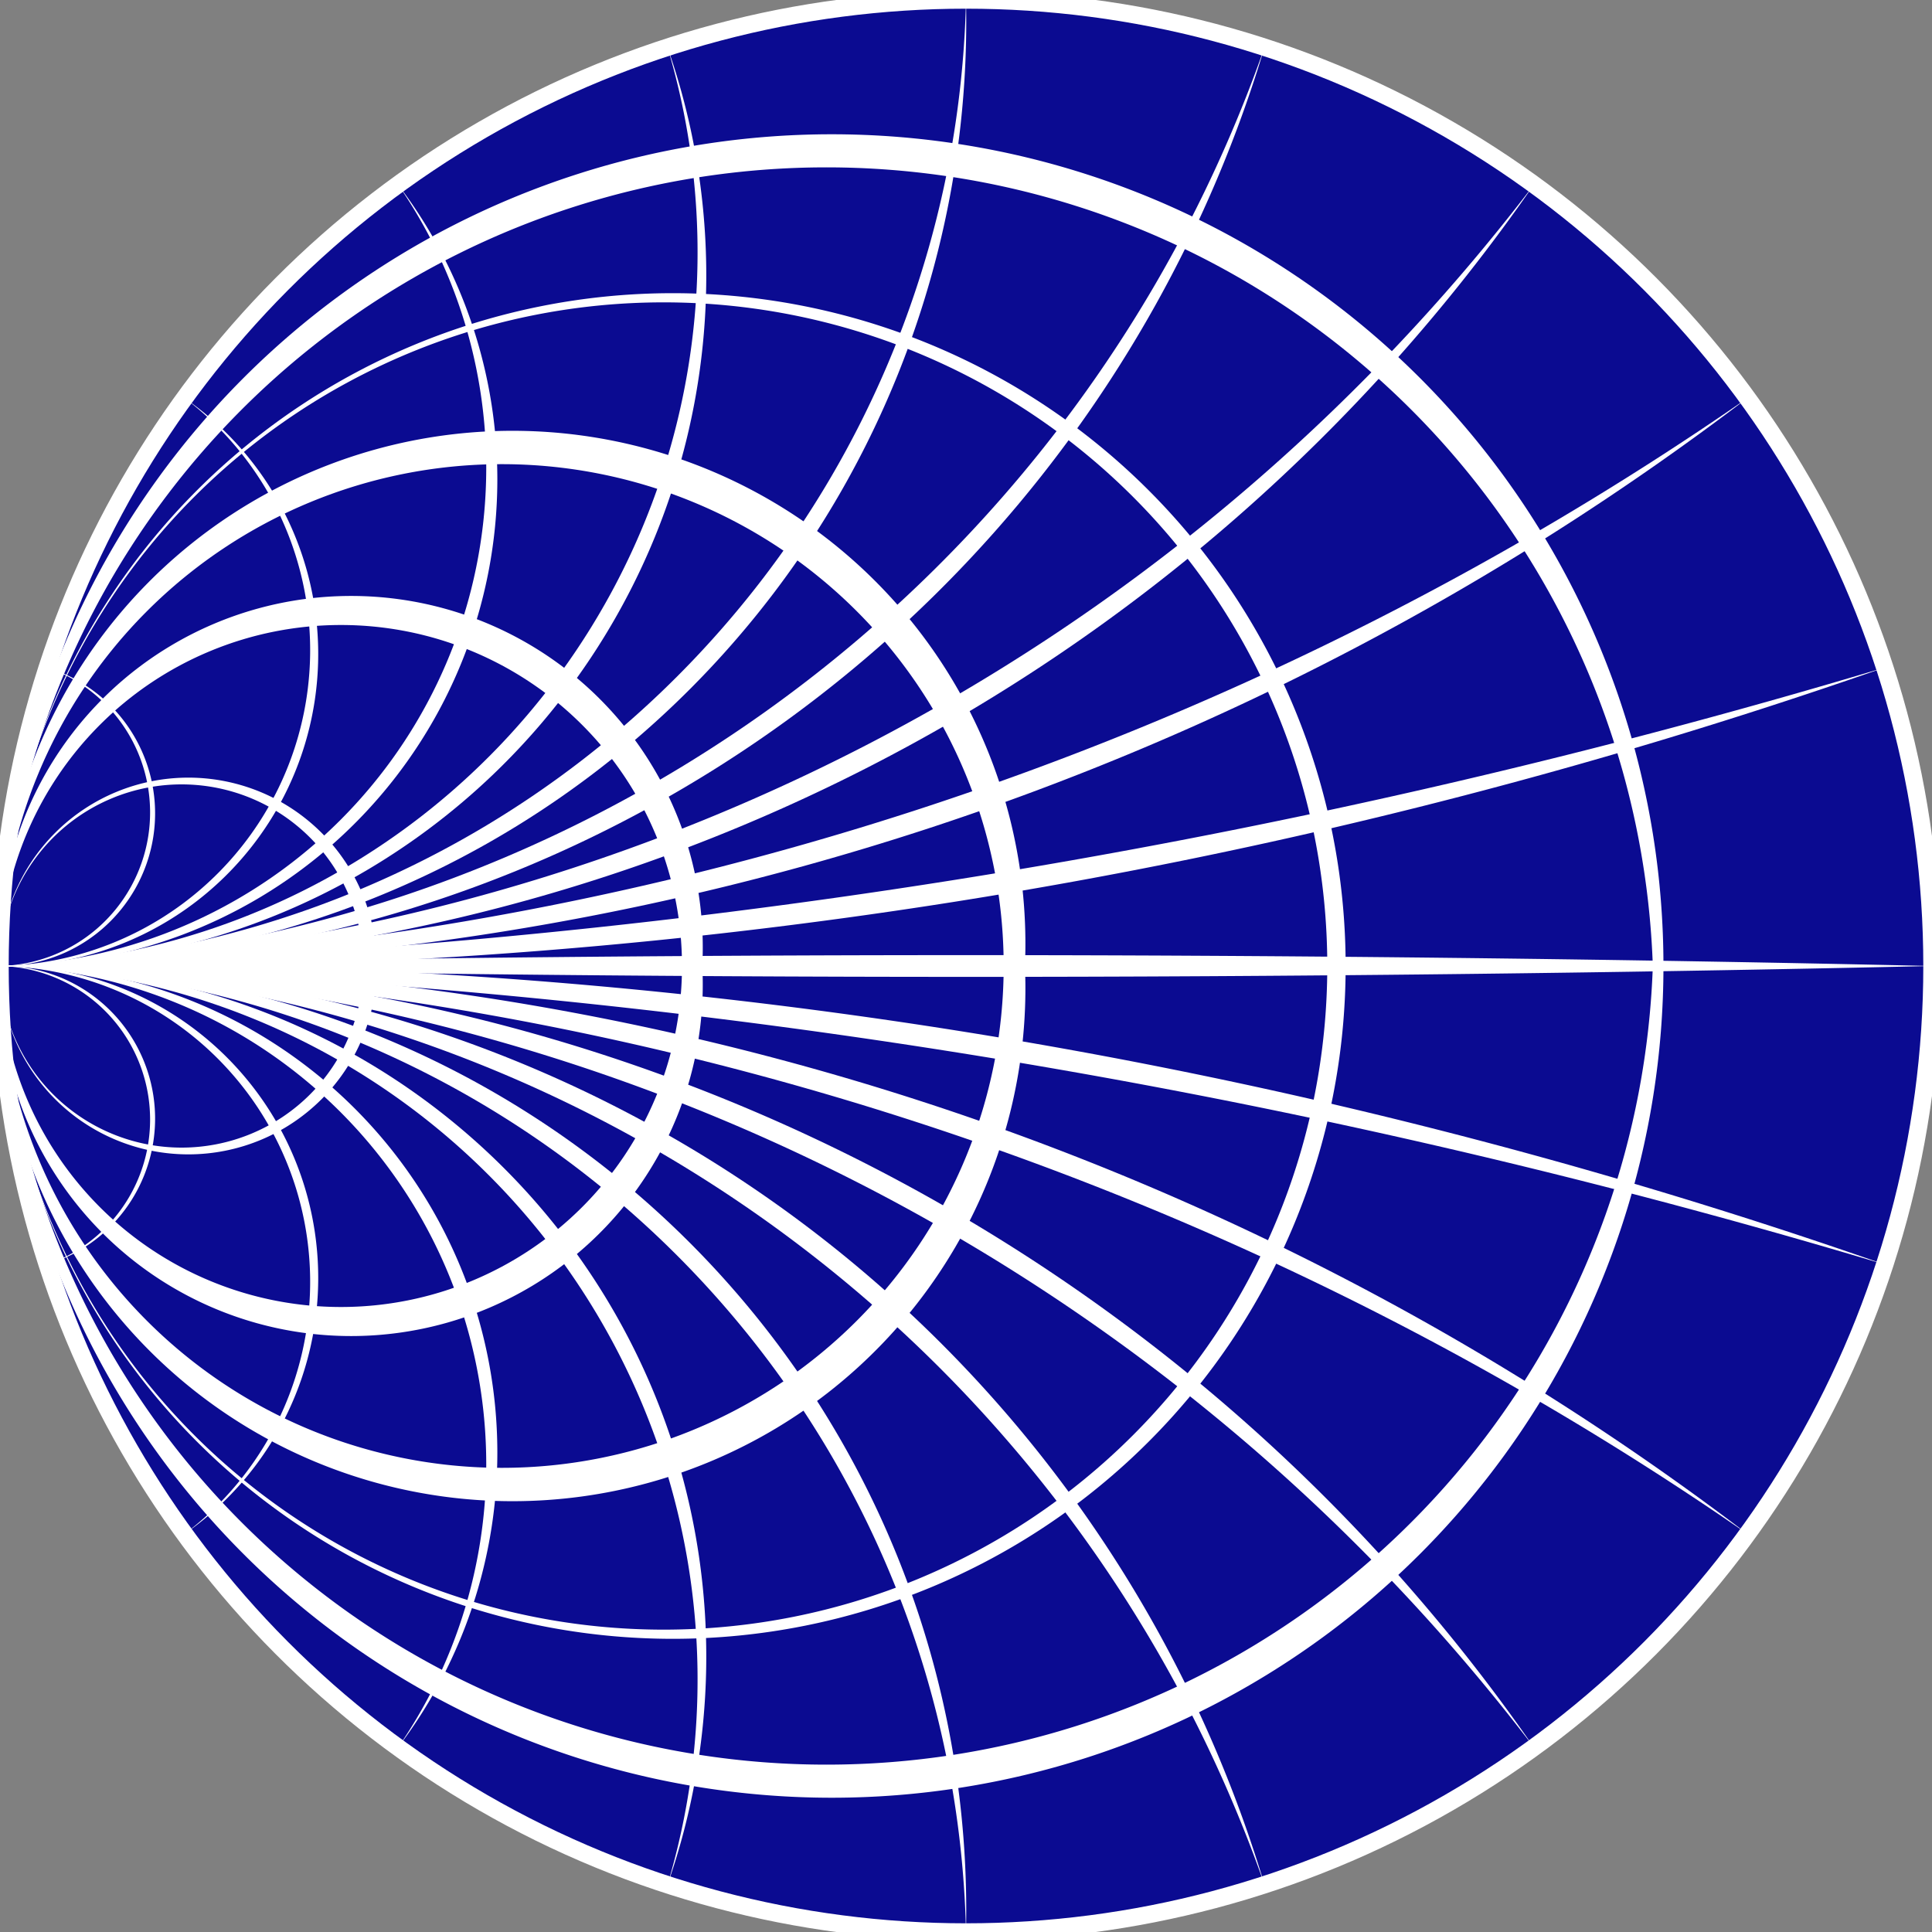 <?xml version="1.0" encoding="UTF-8"?>
<svg xmlns="http://www.w3.org/2000/svg" xmlns:xlink="http://www.w3.org/1999/xlink"
     width="277" height="277.0" viewBox="-1.0 -1.0 2.0 2.0" fill="red">
<rect x="-1.0" y="-1.0" width="2.0" height="2.0" fill="#808080" stroke="none"/>
<defs>
</defs>
<circle cx="0" cy="0" r="1" stroke="none" fill="#0b0b91" />
<path d="M-0.951,0.309 A0.159,0.159,0,0,0,-1.0,1.6653345369377348e-16 A0.158,0.158,0,0,1,-0.951,0.309 Z" fill="#ffffff" />
<path d="M-0.809,0.588 A0.327,0.327,0,0,0,-1,1.1102230246251565e-16 A0.323,0.323,0,0,1,-0.809,0.588 Z" fill="#ffffff" />
<path d="M-0.588,0.809 A0.516,0.516,0,0,0,-1.0,1.1102230246251565e-16 A0.504,0.504,0,0,1,-0.588,0.809 Z" fill="#ffffff" />
<path d="M-0.309,0.951 A0.739,0.739,0,0,0,-1.0,-3.3306690738754696e-16 A0.715,0.715,0,0,1,-0.309,0.951 Z" fill="#ffffff" />
<path d="M-8.881784197001252e-16,1 A1.023,1.023,0,0,0,-1,4.440892098500626e-16 A0.978,0.978,0,0,1,-8.881784197001252e-16,1.0 Z" fill="#ffffff" />
<path d="M0.309,0.951 A1.421,1.421,0,0,0,-1,-0.0 A1.335,1.335,0,0,1,0.309,0.951 Z" fill="#ffffff" />
<path d="M0.588,0.809 A2.054,2.054,0,0,0,-1,-0.0 A1.88,1.88,0,0,1,0.588,0.809 Z" fill="#ffffff" />
<path d="M0.809,0.588 A3.308,3.308,0,0,0,-1,4.440892098500626e-16 A2.879,2.879,0,0,1,0.809,0.588 Z" fill="#ffffff" />
<path d="M0.951,0.309 A7.361,7.361,0,0,0,-1,-1.7763568394002505e-15 A5.53,5.53,0,0,1,0.951,0.309 Z" fill="#ffffff" />
<path d="M-1,-0.0 A44.452,44.452,0,0,1,1,-0.0 A44.452,44.452,0,0,1,-1,-7.105427357601002e-15 Z" fill="#ffffff" />
<path d="M0.951,-0.309 A5.53,5.53,0,0,1,-1.0,8.881784197001252e-16 A7.361,7.361,0,0,0,0.951,-0.309 Z" fill="#ffffff" />
<path d="M0.809,-0.588 A2.879,2.879,0,0,1,-1,-0.0 A3.308,3.308,0,0,0,0.809,-0.588 Z" fill="#ffffff" />
<path d="M0.588,-0.809 A1.88,1.88,0,0,1,-1,-4.440892098500626e-16 A2.054,2.054,0,0,0,0.588,-0.809 Z" fill="#ffffff" />
<path d="M0.309,-0.951 A1.335,1.335,0,0,1,-1,-4.440892098500626e-16 A1.421,1.421,0,0,0,0.309,-0.951 Z" fill="#ffffff" />
<path d="M0.0,-1.0 A0.978,0.978,0,0,1,-1,-1.1102230246251565e-16 A1.023,1.023,0,0,0,-2.220446049250313e-16,-1 Z" fill="#ffffff" />
<path d="M-0.309,-0.951 A0.715,0.715,0,0,1,-1,-2.220446049250313e-16 A0.739,0.739,0,0,0,-0.309,-0.951 Z" fill="#ffffff" />
<path d="M-0.588,-0.809 A0.504,0.504,0,0,1,-1.0,-1.1102230246251565e-16 A0.516,0.516,0,0,0,-0.588,-0.809 Z" fill="#ffffff" />
<path d="M-0.809,-0.588 A0.323,0.323,0,0,1,-1.0,-2.220446049250313e-16 A0.327,0.327,0,0,0,-0.809,-0.588 Z" fill="#ffffff" />
<path d="M-0.951,-0.309 A0.158,0.158,0,0,1,-1.0,-4.440892098500626e-16 A0.159,0.159,0,0,0,-0.951,-0.309 Z" fill="#ffffff" />
<path d="M-0.624,-9.941622814624985e-17 A0.188,0.188,0,0,0,-1.0,-1.224646799147353e-16 A0.188,0.188,0,0,0,-0.624,-9.941622814624985e-17 L-0.61,-9.8562414634546e-17 A0.195,0.195,0,1,1,-1.0,-1.2246467991473532e-16 A0.195,0.195,0,1,1,-0.61,-9.8562414634546e-17 Z" fill="#ffffff" />
<path d="M-0.294,-7.921302668866972e-17 A0.353,0.353,0,0,0,-1.0,-1.2246467991473532e-16 A0.353,0.353,0,0,0,-0.294,-7.921302668866972e-17 L-0.273,-7.794594053517282e-17 A0.364,0.364,0,1,1,-1.0,-1.2246467991473532e-16 A0.364,0.364,0,1,1,-0.273,-7.794594053517282e-17 Z" fill="#ffffff" />
<path d="M0.039,-2.7229365098692758e-16 A0.519,0.519,0,0,0,-1.0,-3.3590010856243883e-16 A0.519,0.519,0,0,0,0.039,-2.7229365098692758e-16 L0.061,-2.659361202498106e-16 A0.531,0.531,0,1,1,-1.0,-3.3091680361537393e-16 A0.531,0.531,0,1,1,0.061,-2.659361202498106e-16 Z" fill="#ffffff" />
<path d="M0.374,-1.774176817209829e-16 A0.687,0.687,0,0,0,-1.0,-2.61532259384731e-16 A0.687,0.687,0,0,0,0.374,-1.774176817209829e-16 L0.393,-1.7198066312089584e-16 A0.696,0.696,0,1,1,-1.0,-2.5727049128522126e-16 A0.696,0.696,0,1,1,0.393,-1.7198066312089584e-16 Z" fill="#ffffff" />
<path d="M0.711,-8.182438953127624e-17 A0.856,0.856,0,0,0,-1.0,-1.866021417694116e-16 A0.856,0.856,0,0,0,0.711,-8.182438953127624e-17 L0.722,-7.872420673808727e-17 A0.861,0.861,0,1,1,-1.0,-1.841720856849152e-16 A0.861,0.861,0,1,1,0.722,-7.872420673808727e-17 Z" fill="#ffffff" />
<circle cx="0" cy="0" r="1" stroke="#ffffff" stroke-width="0.018" fill="none" />
</svg>